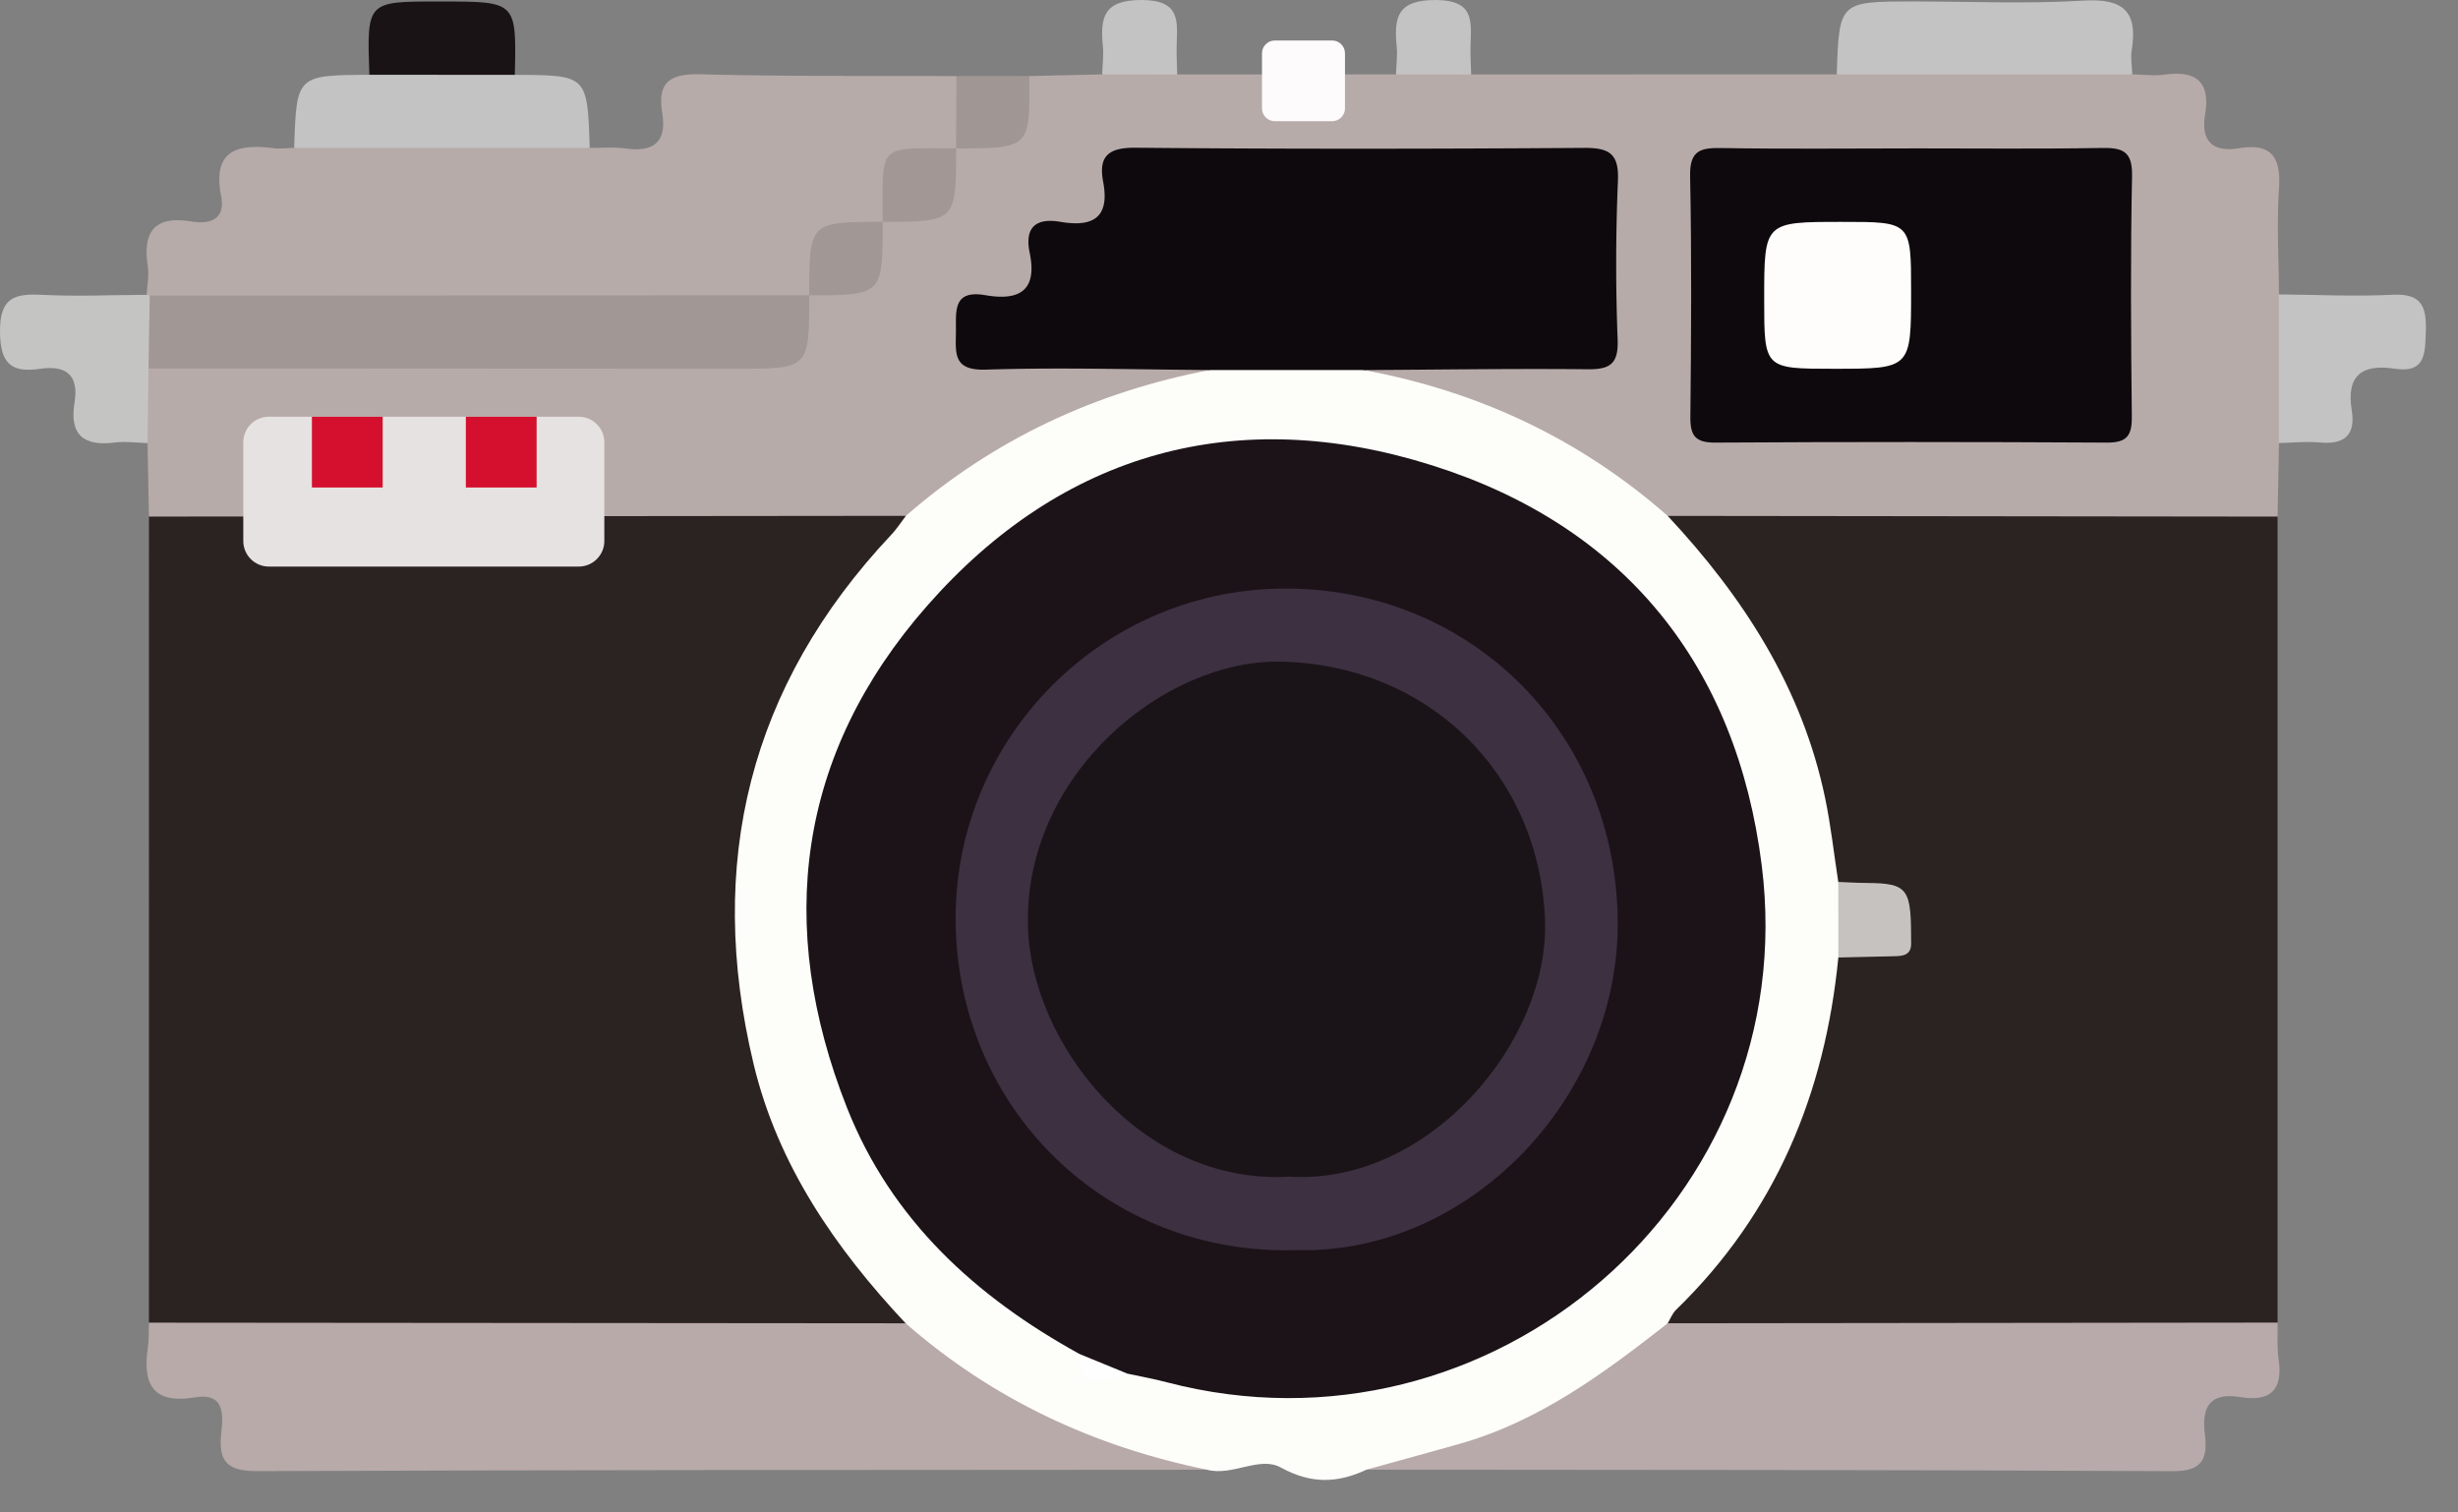 <?xml version="1.0" encoding="UTF-8" standalone="no"?>
<svg
   height="80"
   width="130"
   xml:space="preserve"
   version="1.1"
   id="svg52"
   sodipodi:docname="imageviewer.svg"
   inkscape:version="1.3.2 (091e20e, 2023-11-25, custom)"
   xmlns:inkscape="http://www.inkscape.org/namespaces/inkscape"
   xmlns:sodipodi="http://sodipodi.sourceforge.net/DTD/sodipodi-0.dtd"
   xmlns="http://www.w3.org/2000/svg"
   xmlns:svg="http://www.w3.org/2000/svg"><rect width="100%" height="100%" fill="#808080" stroke="none"/><sodipodi:namedview
   id="namedview52"
   pagecolor="#ffffff"
   bordercolor="#000000"
   borderopacity="0.25"
   inkscape:showpageshadow="2"
   inkscape:pageopacity="0.0"
   inkscape:pagecheckerboard="0"
   inkscape:deskcolor="#d1d1d1"
   inkscape:zoom="3.9897395"
   inkscape:cx="205.27656"
   inkscape:cy="40.478833"
   inkscape:window-width="2560"
   inkscape:window-height="1369"
   inkscape:window-x="-8"
   inkscape:window-y="-8"
   inkscape:window-maximized="1"
   inkscape:current-layer="svg52" />
    <defs
   id="defs1">
        
    
        
        
        
        
        
        
        
        
        
        
        
        
        
        
        
        
        
        
        
        
        
        
        
        
        
        
        
        
        
        
        
        
        
        
        
        
        
        
        
        
        
        
        
        
        
        
        
        
        
        
        
    <clipPath
   clipPathUnits="userSpaceOnUse"
   id="clipPath53"><g
     id="g54"><path
       d="M 0,0 H 471.71 V 80.74 H 0 Z"
       id="path53"
       style="stroke-width:1.25" /></g></clipPath><clipPath
   clipPathUnits="userSpaceOnUse"
   id="clipPath54"><g
     id="g55"><path
       d="M 0,0 H 471.71 V 80.74 H 0 Z"
       id="path54"
       style="stroke-width:1.25" /></g></clipPath><clipPath
   clipPathUnits="userSpaceOnUse"
   id="clipPath55"><g
     id="g56"><path
       d="M 0,0 H 471.71 V 80.74 H 0 Z"
       id="path55"
       style="stroke-width:1.25" /></g></clipPath><clipPath
   clipPathUnits="userSpaceOnUse"
   id="clipPath56"><g
     id="g57"><path
       d="M 0,0 H 471.71 V 80.74 H 0 Z"
       id="path56"
       style="stroke-width:1.25" /></g></clipPath><clipPath
   clipPathUnits="userSpaceOnUse"
   id="clipPath57"><g
     id="g58"><path
       d="M 0,0 H 471.71 V 80.74 H 0 Z"
       id="path57"
       style="stroke-width:1.25" /></g></clipPath><clipPath
   clipPathUnits="userSpaceOnUse"
   id="clipPath58"><g
     id="g59"><path
       d="M 0,0 H 471.71 V 80.74 H 0 Z"
       id="path58"
       style="stroke-width:1.25" /></g></clipPath><clipPath
   clipPathUnits="userSpaceOnUse"
   id="clipPath59"><g
     id="g60"><path
       d="M 0,0 H 471.71 V 80.74 H 0 Z"
       id="path59"
       style="stroke-width:1.25" /></g></clipPath><clipPath
   clipPathUnits="userSpaceOnUse"
   id="clipPath60"><g
     id="g61"><path
       d="M 0,0 H 471.71 V 80.74 H 0 Z"
       id="path60"
       style="stroke-width:1.25" /></g></clipPath><clipPath
   clipPathUnits="userSpaceOnUse"
   id="clipPath61"><g
     id="g62"><path
       d="M 0,0 H 471.71 V 80.74 H 0 Z"
       id="path61"
       style="stroke-width:1.25" /></g></clipPath><clipPath
   clipPathUnits="userSpaceOnUse"
   id="clipPath62"><g
     id="g63"><path
       d="M 0,0 H 471.71 V 80.74 H 0 Z"
       id="path62"
       style="stroke-width:1.25" /></g></clipPath><clipPath
   clipPathUnits="userSpaceOnUse"
   id="clipPath63"><g
     id="g64"><path
       d="M 0,0 H 471.71 V 80.74 H 0 Z"
       id="path63"
       style="stroke-width:1.25" /></g></clipPath><clipPath
   clipPathUnits="userSpaceOnUse"
   id="clipPath64"><g
     id="g65"><path
       d="M 0,0 H 471.71 V 80.74 H 0 Z"
       id="path64"
       style="stroke-width:1.25" /></g></clipPath><clipPath
   clipPathUnits="userSpaceOnUse"
   id="clipPath65"><g
     id="g66"><path
       d="M 0,0 H 471.71 V 80.74 H 0 Z"
       id="path65"
       style="stroke-width:1.25" /></g></clipPath><clipPath
   clipPathUnits="userSpaceOnUse"
   id="clipPath66"><g
     id="g67"><path
       d="M 0,0 H 471.71 V 80.74 H 0 Z"
       id="path66"
       style="stroke-width:1.25" /></g></clipPath><clipPath
   clipPathUnits="userSpaceOnUse"
   id="clipPath67"><g
     id="g68"><path
       d="M 0,0 H 471.71 V 80.74 H 0 Z"
       id="path67"
       style="stroke-width:1.25" /></g></clipPath><clipPath
   clipPathUnits="userSpaceOnUse"
   id="clipPath68"><g
     id="g69"><path
       d="M 0,0 H 471.71 V 80.74 H 0 Z"
       id="path68"
       style="stroke-width:1.25" /></g></clipPath><clipPath
   clipPathUnits="userSpaceOnUse"
   id="clipPath69"><g
     id="g70"><path
       d="M 0,0 H 471.71 V 80.74 H 0 Z"
       id="path69"
       style="stroke-width:1.25" /></g></clipPath><clipPath
   clipPathUnits="userSpaceOnUse"
   id="clipPath70"><g
     id="g71"><path
       d="M 0,0 H 471.71 V 80.74 H 0 Z"
       id="path70"
       style="stroke-width:1.25" /></g></clipPath><clipPath
   clipPathUnits="userSpaceOnUse"
   id="clipPath71"><g
     id="g72"><path
       d="M 0,0 H 471.71 V 80.74 H 0 Z"
       id="path71"
       style="stroke-width:1.25" /></g></clipPath><clipPath
   clipPathUnits="userSpaceOnUse"
   id="clipPath72"><g
     id="g73"><path
       d="M 0,0 H 471.71 V 80.74 H 0 Z"
       id="path72"
       style="stroke-width:1.25" /></g></clipPath><clipPath
   clipPathUnits="userSpaceOnUse"
   id="clipPath73"><g
     id="g74"><path
       d="M 0,0 H 471.71 V 80.74 H 0 Z"
       id="path73"
       style="stroke-width:1.25" /></g></clipPath><clipPath
   clipPathUnits="userSpaceOnUse"
   id="clipPath74"><g
     id="g75"><path
       d="M 0,0 H 471.71 V 80.74 H 0 Z"
       id="path74"
       style="stroke-width:1.25" /></g></clipPath><clipPath
   clipPathUnits="userSpaceOnUse"
   id="clipPath75"><g
     id="g76"><path
       d="M 0,0 H 471.71 V 80.74 H 0 Z"
       id="path75"
       style="stroke-width:1.25" /></g></clipPath><clipPath
   clipPathUnits="userSpaceOnUse"
   id="clipPath76"><g
     id="g77"><path
       d="M 0,0 H 471.71 V 80.74 H 0 Z"
       id="path76"
       style="stroke-width:1.25" /></g></clipPath><clipPath
   clipPathUnits="userSpaceOnUse"
   id="clipPath77"><g
     id="g78"><path
       d="M 0,0 H 471.71 V 80.74 H 0 Z"
       id="path77"
       style="stroke-width:1.25" /></g></clipPath><clipPath
   clipPathUnits="userSpaceOnUse"
   id="clipPath78"><g
     id="g79"><path
       d="M 0,0 H 471.71 V 80.74 H 0 Z"
       id="path78"
       style="stroke-width:1.25" /></g></clipPath><clipPath
   clipPathUnits="userSpaceOnUse"
   id="clipPath79"><g
     id="g80"><path
       d="M 0,0 H 471.71 V 80.74 H 0 Z"
       id="path79"
       style="stroke-width:1.25" /></g></clipPath><clipPath
   clipPathUnits="userSpaceOnUse"
   id="clipPath80"><g
     id="g81"><path
       d="M 0,0 H 471.71 V 80.74 H 0 Z"
       id="path80"
       style="stroke-width:1.25" /></g></clipPath><clipPath
   clipPathUnits="userSpaceOnUse"
   id="clipPath81"><g
     id="g82"><path
       d="M 0,0 H 471.71 V 80.74 H 0 Z"
       id="path81"
       style="stroke-width:1.25" /></g></clipPath><clipPath
   clipPathUnits="userSpaceOnUse"
   id="clipPath82"><g
     id="g83"><path
       d="M 0,0 H 471.71 V 80.74 H 0 Z"
       id="path82"
       style="stroke-width:1.25" /></g></clipPath><clipPath
   clipPathUnits="userSpaceOnUse"
   id="clipPath83"><g
     id="g84"><path
       d="M 0,0 H 471.71 V 80.74 H 0 Z"
       id="path83"
       style="stroke-width:1.25" /></g></clipPath><clipPath
   clipPathUnits="userSpaceOnUse"
   id="clipPath84"><g
     id="g85"><path
       d="M 0,0 H 471.71 V 80.74 H 0 Z"
       id="path84"
       style="stroke-width:1.25" /></g></clipPath><clipPath
   clipPathUnits="userSpaceOnUse"
   id="clipPath85"><g
     id="g86"><path
       d="M 0,0 H 471.71 V 80.74 H 0 Z"
       id="path85"
       style="stroke-width:1.25" /></g></clipPath><clipPath
   clipPathUnits="userSpaceOnUse"
   id="clipPath86"><g
     id="g87"><path
       d="M 0,0 H 471.71 V 80.74 H 0 Z"
       id="path86"
       style="stroke-width:1.25" /></g></clipPath><clipPath
   clipPathUnits="userSpaceOnUse"
   id="clipPath87"><g
     id="g88"><path
       d="M 0,0 H 471.71 V 80.74 H 0 Z"
       id="path87"
       style="stroke-width:1.25" /></g></clipPath><clipPath
   clipPathUnits="userSpaceOnUse"
   id="clipPath88"><g
     id="g89"><path
       d="M 0,0 H 471.71 V 80.74 H 0 Z"
       id="path88"
       style="stroke-width:1.25" /></g></clipPath><clipPath
   clipPathUnits="userSpaceOnUse"
   id="clipPath89"><g
     id="g90"><path
       d="M 0,0 H 471.71 V 80.74 H 0 Z"
       id="path89"
       style="stroke-width:1.25" /></g></clipPath><clipPath
   clipPathUnits="userSpaceOnUse"
   id="clipPath90"><g
     id="g91"><path
       d="M 0,0 H 471.71 V 80.74 H 0 Z"
       id="path90"
       style="stroke-width:1.25" /></g></clipPath><clipPath
   clipPathUnits="userSpaceOnUse"
   id="clipPath91"><g
     id="g92"><path
       d="M 0,0 H 471.71 V 80.74 H 0 Z"
       id="path91"
       style="stroke-width:1.25" /></g></clipPath><clipPath
   clipPathUnits="userSpaceOnUse"
   id="clipPath92"><g
     id="g93"><path
       d="M 0,0 H 471.71 V 80.74 H 0 Z"
       id="path92"
       style="stroke-width:1.25" /></g></clipPath><clipPath
   clipPathUnits="userSpaceOnUse"
   id="clipPath93"><g
     id="g94"><path
       d="M 0,0 H 471.71 V 80.74 H 0 Z"
       id="path93"
       style="stroke-width:1.25" /></g></clipPath><clipPath
   clipPathUnits="userSpaceOnUse"
   id="clipPath94"><g
     id="g95"><path
       d="M 0,0 H 471.71 V 80.74 H 0 Z"
       id="path94"
       style="stroke-width:1.25" /></g></clipPath><clipPath
   clipPathUnits="userSpaceOnUse"
   id="clipPath95"><g
     id="g96"><path
       d="M 0,0 H 471.71 V 80.74 H 0 Z"
       id="path95"
       style="stroke-width:1.25" /></g></clipPath><clipPath
   clipPathUnits="userSpaceOnUse"
   id="clipPath96"><g
     id="g97"><path
       d="M 0,0 H 471.71 V 80.74 H 0 Z"
       id="path96"
       style="stroke-width:1.25" /></g></clipPath><clipPath
   clipPathUnits="userSpaceOnUse"
   id="clipPath97"><g
     id="g98"><path
       d="M 0,0 H 471.71 V 80.74 H 0 Z"
       id="path97"
       style="stroke-width:1.25" /></g></clipPath><clipPath
   clipPathUnits="userSpaceOnUse"
   id="clipPath98"><g
     id="g99"><path
       d="M 0,0 H 471.71 V 80.74 H 0 Z"
       id="path98"
       style="stroke-width:1.25" /></g></clipPath><clipPath
   clipPathUnits="userSpaceOnUse"
   id="clipPath99"><g
     id="g100"><path
       d="M 0,0 H 471.71 V 80.74 H 0 Z"
       id="path99"
       style="stroke-width:1.25" /></g></clipPath><clipPath
   clipPathUnits="userSpaceOnUse"
   id="clipPath100"><g
     id="g101"><path
       d="M 0,0 H 471.71 V 80.74 H 0 Z"
       id="path100"
       style="stroke-width:1.25" /></g></clipPath><clipPath
   clipPathUnits="userSpaceOnUse"
   id="clipPath101"><g
     id="g102"><path
       d="M 0,0 H 471.71 V 80.74 H 0 Z"
       id="path101"
       style="stroke-width:1.25" /></g></clipPath><clipPath
   clipPathUnits="userSpaceOnUse"
   id="clipPath102"><g
     id="g103"><path
       d="M 0,0 H 471.71 V 80.74 H 0 Z"
       id="path102"
       style="stroke-width:1.25" /></g></clipPath><clipPath
   clipPathUnits="userSpaceOnUse"
   id="clipPath103"><g
     id="g104"><path
       d="M 0,0 H 471.71 V 80.74 H 0 Z"
       id="path103"
       style="stroke-width:1.25" /></g></clipPath></defs>
    <g
   id="g105"
   transform="scale(1.079)"><path
     style="fill:#2b2321;fill-opacity:1;fill-rule:nonzero;stroke:none;stroke-width:1.25"
     d="M 7.3,64.84 7.301,25.324 C 7.921,24.695 8.727,24.649 9.53,24.648 a 6034,6034 0 0 1 32.956,0.005 4.68,4.68 0 0 1 1.375,0.185 C 45.392,25.692 44.16,26.431 43.65,26.985 40.892,29.977 38.876,33.369 37.756,37.289 35.062,46.719 36.865,55.18 43.214,62.663 43.6,63.117 44.055,63.516 44.35,64.049 c 0.318,0.574 0.245,1.011 -0.43,1.248 -0.775,0.255 -1.575,0.23 -2.369,0.231 -10.412,0.007 -20.824,0.01 -31.235,-0.004 C 9.27,65.522 8.168,65.67 7.3,64.84"
     id="path2"
     clip-path="url(#clipPath103)" /><path
     style="fill:#2b2321;fill-opacity:1;fill-rule:nonzero;stroke:none;stroke-width:1.25"
     d="m 111.638,25.325 v 39.511 c -0.56,0.574 -1.286,0.666 -2.026,0.669 -8.776,0.026 -17.554,0.061 -26.33,-0.018 a 3.696,3.696 0 0 1 -0.979,-0.155 c -1.286,-0.524 -0.605,-1.258 -0.107,-1.827 1.044,-1.195 2.092,-2.379 2.981,-3.7 2.062,-3.065 3.322,-6.439 4.001,-10.057 0.191,-1.024 0.194,-2.12 0.874,-3.006 0.51,-0.366 1.113,-0.372 1.702,-0.4 0.85,-0.041 1.375,-0.372 1.349,-1.315 C 93.08,44.188 92.6,43.881 91.839,43.83 91.25,43.791 90.647,43.799 90.115,43.47 89.409,42.748 89.421,41.771 89.264,40.883 88.335,35.606 86.153,30.964 82.514,27 c -0.497,-0.54 -1.748,-1.241 -0.266,-2.144 0.781,-0.244 1.584,-0.217 2.381,-0.219 7.994,-0.007 15.986,-0.011 23.98,0.004 1.049,0.003 2.158,-0.152 3.029,0.684"
     id="path3"
     clip-path="url(#clipPath102)" /><path
     style="fill:#b7aba9;fill-opacity:1;fill-rule:nonzero;stroke:none;stroke-width:1.25"
     d="M 111.638,25.325 81.745,25.29 c -0.611,0.299 -1.022,-0.122 -1.416,-0.448 -3.616,-2.986 -7.718,-4.935 -12.31,-5.895 -0.455,-0.095 -1.911,0.056 -0.764,-1.215 2.84,-0.559 5.71,-0.176 8.564,-0.253 2.775,-0.075 2.833,-0.079 2.842,-2.766 0.006,-1.665 -0.019,-3.331 0.003,-4.996 0.016,-1.231 -0.458,-1.835 -1.756,-1.834 -6.795,0.009 -13.59,-0.003 -20.385,0.007 -1.091,0.001 -1.788,0.39 -1.877,1.57 -0.096,1.265 -0.834,1.903 -2.062,2.016 -0.943,0.087 -1.433,0.611 -1.519,1.539 -0.116,1.242 -0.795,1.905 -2.038,2.06 -0.764,0.095 -1.472,0.344 -1.406,1.333 0.071,1.059 0.919,1.015 1.629,1.034 2.264,0.06 4.53,0.009 6.795,0.029 0.929,0.007 1.869,-0.083 2.772,0.228 1.298,1.089 -0.117,1.113 -0.585,1.262 -1.571,0.501 -3.208,0.764 -4.755,1.386 -2.536,1.019 -4.896,2.304 -7.01,4.055 -0.568,0.471 -1.12,1.196 -2.062,0.885 L 7.301,25.324 7.232,21.721 C 6.452,20.494 6.47,19.251 7.156,17.995 8.158,17.27 9.321,17.461 10.434,17.459 19.076,17.44 27.719,17.415 36.36,17.477 c 1.785,0.014 2.8,-0.507 2.836,-2.382 0.058,-0.219 0.156,-0.424 0.284,-0.61 0.188,-0.181 0.416,-0.39 0.667,-0.37 2.201,0.176 2.751,-1.173 2.808,-2.994 a 1.083,1.083 0 0 1 0.384,-0.46 c 0.29,-0.159 0.61,-0.282 0.932,-0.256 1.635,0.136 2.231,-0.69 2.132,-2.216 C 46.386,7.93 46.492,7.678 46.595,7.434 46.693,7.25 46.833,7.11 47.013,7.009 c 2.361,0.181 3.01,-1.435 3.441,-3.28 L 54.025,3.646 c 1.228,-0.777 2.455,-0.784 3.681,0.005 l 10.72,-0.006 c 1.229,-0.777 2.458,-0.781 3.685,0.004 L 90.032,3.647 a 34.95,34.95 0 0 1 14.488,0 c 0.53,0.007 1.07,0.081 1.589,0.011 1.54,-0.211 2.24,0.352 1.976,1.952 -0.215,1.305 0.369,1.87 1.664,1.657 1.621,-0.265 2.06,0.468 1.958,1.994 -0.115,1.716 -0.009,3.446 0,5.17 0.94,2.43 0.94,4.859 0,7.287 z"
     id="path4"
     clip-path="url(#clipPath101)" /><path
     style="fill:#fdfdf9;fill-opacity:1;fill-rule:nonzero;stroke:none;stroke-width:1.25"
     d="m 66.844,18.141 c 5.612,1.038 10.602,3.373 14.9,7.149 3.709,3.973 6.585,8.416 7.715,13.821 0.284,1.359 0.434,2.746 0.646,4.12 0.779,1.234 0.774,2.469 0.004,3.704 -0.654,6.68 -3.079,12.541 -7.957,17.276 -0.18,0.174 -0.274,0.436 -0.407,0.659 -1.245,2.09 -3.35,3.172 -5.314,4.359 -2.884,1.744 -6.107,2.52 -9.45,2.816 -1.417,0.665 -2.712,0.713 -4.201,-0.107 -1.042,-0.574 -2.379,0.441 -3.614,0.111 -4.893,-0.265 -9.121,-2.205 -12.953,-5.139 -0.735,-0.562 -1.562,-1.049 -1.821,-2.04 -3.447,-3.674 -6.27,-7.761 -7.454,-12.714 -2.346,-9.811 -0.23,-18.534 6.759,-25.953 0.264,-0.279 0.471,-0.61 0.706,-0.916 4.306,-3.754 9.3,-6.074 14.893,-7.149 2.516,-1.101 5.032,-1.105 7.549,0.003"
     id="path5"
     clip-path="url(#clipPath100)" /><path
     style="fill:#b8aaa9;fill-opacity:1;fill-rule:nonzero;stroke:none;stroke-width:1.25"
     d="m 44.391,64.87 c 4.271,3.737 9.238,6.046 14.775,7.179 -15.523,0.011 -31.043,0.006 -46.564,0.068 -1.43,0.005 -1.901,-0.445 -1.761,-1.817 C 10.935,69.382 11.051,68.251 9.543,68.502 7.464,68.849 6.984,67.825 7.25,66.035 7.309,65.642 7.285,65.239 7.299,64.839 L 44.391,64.87"
     id="path6"
     clip-path="url(#clipPath99)" /><path
     style="fill:#b6aba9;fill-opacity:1;fill-rule:nonzero;stroke:none;stroke-width:1.25"
     d="m 28.906,7.247 c 0.598,0.007 1.202,-0.044 1.79,0.035 1.39,0.184 1.992,-0.359 1.762,-1.76 -0.249,-1.511 0.41,-1.92 1.884,-1.881 4.178,0.111 8.359,0.071 12.54,0.091 0.812,1.186 0.762,2.369 -0.019,3.546 L 46.87,7.272 C 46.665,7.44 46.459,7.664 46.196,7.665 c -1.698,0.009 -2.533,0.841 -2.54,2.54 -0.001,0.263 -0.226,0.469 -0.393,0.674 l 0.005,-0.005 C 43.12,10.996 42.965,11.19 42.794,11.191 40.921,11.205 39.995,12.131 39.98,14.004 39.979,14.176 39.786,14.33 39.663,14.48 l 0.006,-0.006 c -0.647,0.586 -1.452,0.63 -2.256,0.631 A 4820.075,4820.075 0 0 1 9.211,15.098 4.473,4.473 0 0 1 7.829,14.908 1.448,1.448 0 0 1 7.19,14.453 C 7.213,13.989 7.312,13.514 7.245,13.064 6.986,11.356 7.567,10.557 9.387,10.859 10.29,11.008 11.061,10.76 10.84,9.62 10.401,7.359 11.631,7.039 13.424,7.266 13.75,7.308 14.088,7.256 14.419,7.247 a 35.013,35.013 0 0 1 14.488,0"
     id="path7"
     clip-path="url(#clipPath98)" /><path
     style="fill:#b8aaaa;fill-opacity:1;fill-rule:nonzero;stroke:none;stroke-width:1.25"
     d="m 66.981,72.045 c 1.511,-0.419 3.025,-0.831 4.534,-1.258 3.914,-1.101 7.099,-3.464 10.23,-5.918 l 29.892,-0.034 c 0.013,0.599 -0.034,1.206 0.052,1.795 0.224,1.516 -0.407,2.1 -1.886,1.856 -1.451,-0.239 -1.9,0.458 -1.73,1.804 0.141,1.127 -0.048,1.836 -1.538,1.829 -13.185,-0.069 -26.37,-0.06 -39.555,-0.075"
     id="path8"
     clip-path="url(#clipPath97)" /><path
     style="fill:#c4c3c3;fill-opacity:1;fill-rule:nonzero;stroke:none;stroke-width:1.25"
     d="m 104.519,3.646 h -14.488 c 0.117,-3.574 0.117,-3.574 3.77,-3.574 2.779,0 5.565,0.126 8.332,-0.043 1.949,-0.117 2.663,0.539 2.355,2.429 -0.062,0.384 0.016,0.791 0.03,1.188"
     id="path9"
     clip-path="url(#clipPath96)" /><path
     style="fill:#c4c3c3;fill-opacity:1;fill-rule:nonzero;stroke:none;stroke-width:1.25"
     d="M 28.906,7.247 H 14.419 C 14.535,3.686 14.535,3.686 18.102,3.667 20.48,2.711 22.858,2.709 25.235,3.67 c 3.558,0.011 3.558,0.011 3.671,3.578"
     id="path10"
     clip-path="url(#clipPath95)" /><path
     style="fill:#c4c4c3;fill-opacity:1;fill-rule:nonzero;stroke:none;stroke-width:1.25"
     d="M 7.279,18.061 7.231,21.72 c -0.53,-0.014 -1.069,-0.095 -1.589,-0.028 -1.541,0.2 -2.25,-0.365 -1.988,-1.97 C 3.873,18.394 3.244,17.89 1.97,18.079 0.544,18.293 0.009,17.81 0,16.258 -0.01,14.641 0.649,14.38 2.019,14.451 3.737,14.541 5.466,14.46 7.19,14.453 l 0.15,0.041 c 0.709,1.202 0.716,2.391 -0.061,3.567"
     id="path11"
     clip-path="url(#clipPath94)" /><path
     style="fill:#c3c3c3;fill-opacity:1;fill-rule:nonzero;stroke:none;stroke-width:1.25"
     d="m 111.705,21.72 v -7.287 c 1.86,0.014 3.723,0.11 5.576,0.016 1.411,-0.072 1.665,0.578 1.624,1.786 -0.036,1.084 -0.005,2.071 -1.526,1.84 -1.613,-0.246 -2.381,0.335 -2.105,2.041 0.198,1.228 -0.374,1.689 -1.579,1.575 -0.656,-0.062 -1.326,0.015 -1.99,0.029"
     id="path12"
     clip-path="url(#clipPath93)" /><path
     style="fill:#1a1316;fill-opacity:1;fill-rule:nonzero;stroke:none;stroke-width:1.25"
     d="m 25.235,3.669 -7.131,-0.003 c -0.125,-3.594 -0.125,-3.594 3.355,-3.592 h 0.2 c 3.659,0 3.659,0 3.576,3.595"
     id="path13"
     clip-path="url(#clipPath92)" /><path
     style="fill:#c4c3c3;fill-opacity:1;fill-rule:nonzero;stroke:none;stroke-width:1.25"
     d="M 57.705,3.65 54.024,3.645 c 0.015,-0.459 0.079,-0.924 0.035,-1.376 C 53.919,0.844 54.096,-0.005 55.968,0 57.894,0.006 57.705,1.066 57.674,2.272 57.663,2.731 57.694,3.19 57.705,3.65"
     id="path14"
     clip-path="url(#clipPath91)" /><path
     style="fill:#c4c3c3;fill-opacity:1;fill-rule:nonzero;stroke:none;stroke-width:1.25"
     d="m 72.111,3.649 -3.685,-0.003 C 68.44,3.186 68.504,2.723 68.46,2.269 68.321,0.845 68.495,-0.005 70.369,0.001 72.295,0.007 72.11,1.062 72.079,2.27 c -0.013,0.459 0.02,0.919 0.033,1.379"
     id="path15"
     clip-path="url(#clipPath90)" /><path
     style="fill:#a09795;fill-opacity:1;fill-rule:nonzero;stroke:none;stroke-width:1.25"
     d="M 46.862,7.277 46.881,3.731 50.453,3.728 c 0.04,3.541 0.04,3.541 -3.59,3.55"
     id="path16"
     clip-path="url(#clipPath89)" /><path
     style="fill:#c6c2bf;fill-opacity:1;fill-rule:nonzero;stroke:none;stroke-width:1.25"
     d="M 90.11,46.936 90.106,43.233 c 0.458,0.018 0.915,0.048 1.373,0.05 2.112,0.014 2.196,0.296 2.199,2.978 0,0.66 -0.565,0.606 -1.018,0.619 -0.85,0.022 -1.7,0.039 -2.55,0.058"
     id="path17"
     clip-path="url(#clipPath88)" /><path
     style="fill:#0e090c;fill-opacity:1;fill-rule:nonzero;stroke:none;stroke-width:1.25"
     d="M 66.844,18.141 59.295,18.139 C 55.638,18.117 51.977,18.001 48.325,18.12 c -1.606,0.052 -1.482,-0.782 -1.469,-1.827 0.013,-1.016 -0.179,-2.105 1.452,-1.821 1.643,0.284 2.55,-0.214 2.163,-2.081 -0.254,-1.228 0.282,-1.726 1.511,-1.516 C 53.531,11.14 54.41,10.703 54.074,8.921 53.836,7.664 54.315,7.229 55.664,7.242 62.983,7.31 70.304,7.3 77.623,7.25 c 1.25,-0.009 1.744,0.265 1.681,1.63 a 97.365,97.365 0 0 0 -0.013,7.784 c 0.041,1.186 -0.383,1.448 -1.476,1.438 -3.656,-0.037 -7.314,0.019 -10.971,0.04"
     id="path18"
     clip-path="url(#clipPath87)" /><path
     style="fill:#0e090d;fill-opacity:1;fill-rule:nonzero;stroke:none;stroke-width:1.25"
     d="m 93.774,7.274 c 3.066,-0.001 6.134,0.033 9.2,-0.02 C 104.002,7.235 104.53,7.371 104.505,8.62 c -0.08,3.933 -0.054,7.866 -0.011,11.799 0.01,0.927 -0.233,1.284 -1.22,1.278 -6.399,-0.036 -12.799,-0.039 -19.199,0 -0.99,0.005 -1.229,-0.346 -1.219,-1.271 0.041,-3.933 0.066,-7.867 -0.013,-11.799 -0.025,-1.244 0.496,-1.389 1.53,-1.37 3.132,0.054 6.266,0.019 9.4,0.018"
     id="path19"
     clip-path="url(#clipPath86)" /><path
     style="fill:#a19795;fill-opacity:1;fill-rule:nonzero;stroke:none;stroke-width:1.25"
     d="m 7.279,18.061 0.061,-3.567 32.328,-0.02 c -0.006,3.603 -0.006,3.604 -3.544,3.603 l -28.845,-0.015"
     id="path20"
     clip-path="url(#clipPath85)" /><path
     style="fill:#a19795;fill-opacity:1;fill-rule:nonzero;stroke:none;stroke-width:1.25"
     d="m 39.663,14.479 c 0.007,-3.598 0.007,-3.598 3.606,-3.606 -0.007,3.599 -0.007,3.599 -3.606,3.606"
     id="path21"
     clip-path="url(#clipPath84)" /><path
     style="fill:#a29795;fill-opacity:1;fill-rule:nonzero;stroke:none;stroke-width:1.25"
     d="M 43.263,10.877 C 43.267,6.955 42.959,7.28 46.869,7.271 46.862,10.87 46.862,10.87 43.263,10.877"
     id="path22"
     clip-path="url(#clipPath83)" /><path
     style="fill:#1b1318;fill-opacity:1;fill-rule:nonzero;stroke:none;stroke-width:1.25"
     d="m 52.913,66.375 c -5.088,-2.806 -9.221,-6.572 -11.395,-12.068 -3.53,-8.929 -2.445,-17.344 3.914,-24.595 6.647,-7.58 15.216,-9.92 24.78,-6.895 9.429,2.98 14.914,9.826 16.142,19.608 2.051,16.328 -13.255,29.5 -29.161,25.336 -0.636,-0.168 -1.286,-0.284 -1.93,-0.424 -0.904,-0.025 -1.794,-0.086 -2.35,-0.963"
     id="path23"
     clip-path="url(#clipPath82)" /><path
     style="fill:#fefefe;fill-opacity:1;fill-rule:nonzero;stroke:none;stroke-width:1.25"
     d="m 52.913,66.375 2.35,0.963 c -2.027,0.644 -2.38,0.5 -2.35,-0.963"
     id="path24"
     clip-path="url(#clipPath81)" /><path
     style="fill:#fefdfb;fill-opacity:1;fill-rule:nonzero;stroke:none;stroke-width:1.25"
     d="m 89.879,18.078 c -3.405,-0.001 -3.405,-0.001 -3.405,-3.397 0,-3.803 0,-3.803 3.8,-3.804 3.401,-0.003 3.401,-0.003 3.401,3.402 -0.001,3.8 -0.001,3.8 -3.796,3.799"
     id="path25"
     clip-path="url(#clipPath80)" /><path
     style="fill:#3c3041;fill-opacity:1;fill-rule:nonzero;stroke:none;stroke-width:1.25"
     d="M 63.556,61.284 C 54.244,61.566 46.864,54.33 46.841,45.045 46.821,36.124 54.133,28.741 63.212,28.852 72.24,28.964 79.195,35.99 79.295,45.115 c 0.096,8.703 -7.306,16.39 -15.739,16.169"
     id="path26"
     clip-path="url(#clipPath79)" /><path
     style="fill:#1a1418;fill-opacity:1;fill-rule:nonzero;stroke:none;stroke-width:1.25"
     d="M 63.208,57.681 C 55.974,58.108 50.513,51.188 50.384,45.37 50.22,37.919 57.104,32.301 62.818,32.436 c 7.249,0.172 12.654,5.545 12.912,12.682 0.215,5.96 -5.725,12.986 -12.523,12.562"
     id="path27"
     clip-path="url(#clipPath78)" /><path
     style="fill:#fdfbfc;fill-opacity:1;fill-rule:nonzero;stroke:none;stroke-width:1.25"
     d="m 65.3,5.941 h -2.816 c -0.344,0 -0.625,-0.281 -0.625,-0.625 V 2.61 c 0,-0.344 0.281,-0.625 0.625,-0.625 H 65.3 c 0.344,0 0.625,0.281 0.625,0.625 v 2.706 c 0,0.344 -0.281,0.625 -0.625,0.625"
     id="path45"
     clip-path="url(#clipPath60)" /><path
     style="fill:#e5e2e1;fill-opacity:1;fill-rule:nonzero;stroke:none;stroke-width:1.25"
     d="M 28.372,27.774 H 13.175 c -0.688,0 -1.25,-0.562 -1.25,-1.25 v -4.845 c 0,-0.688 0.562,-1.25 1.25,-1.25 h 15.197 c 0.688,0 1.25,0.562 1.25,1.25 v 4.845 c 0,0.688 -0.562,1.25 -1.25,1.25"
     id="path46"
     clip-path="url(#clipPath59)" /><path
     style="fill:#d4102e;fill-opacity:1;fill-rule:nonzero;stroke:none;stroke-width:1.25"
     d="m 18.758,23.898 h -3.469 v -3.469 h 3.469 z m 7.545,0 h -3.469 v -3.469 h 3.469 z"
     id="path47"
     clip-path="url(#clipPath58)" /></g>
            
        
</svg>
